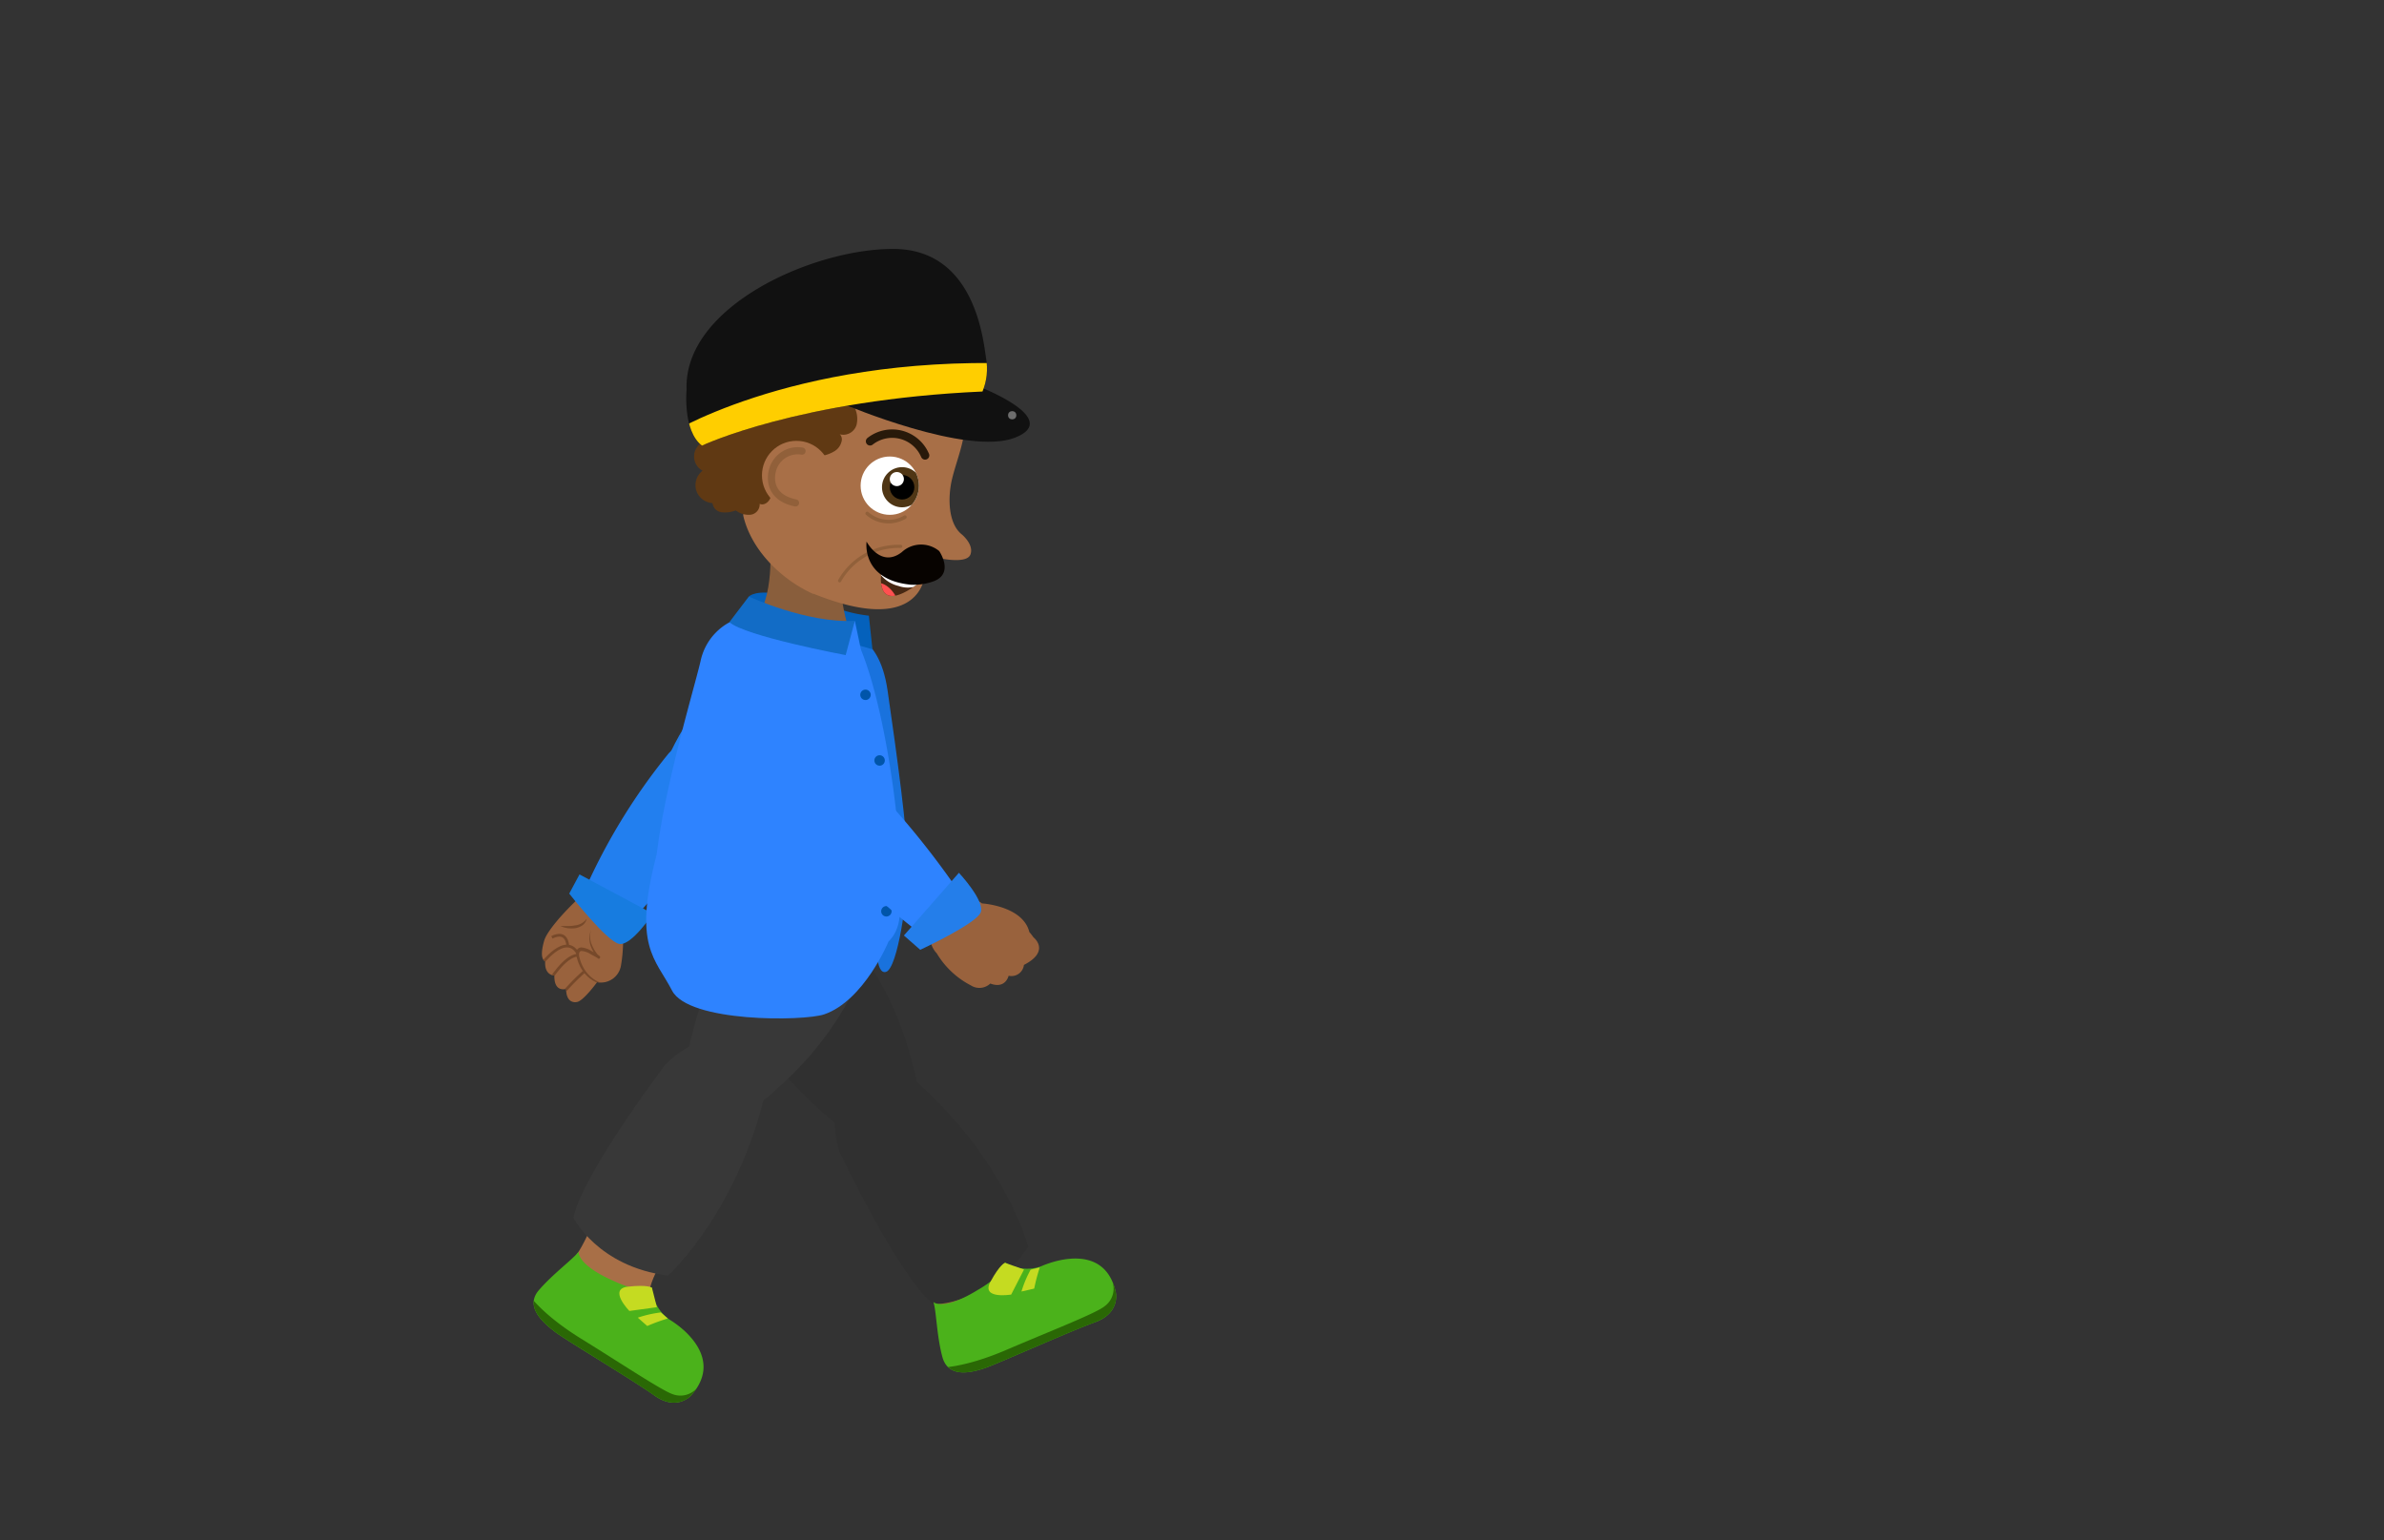 <svg xmlns="http://www.w3.org/2000/svg" xmlns:xlink="http://www.w3.org/1999/xlink" viewBox="0 0 260 168"><rect x="0" y="0" width="260" height="168" fill="#333333" stroke="none"/><defs><style>.cls-1{fill:#4bb21b;}.cls-2{fill:#99623d;}.cls-3{fill:#fff;}.cls-4{fill:#111;}.cls-5{fill:#472813;}.cls-6{fill:#227fef;}.cls-7{fill:#303030;}.cls-8{fill:#9b633d;}.cls-9{clip-path:url(#clip-path);}.cls-10{fill:#2a6805;}.cls-11{fill:#c5db21;}.cls-12{fill:#383838;}.cls-13{fill:#a86f47;}.cls-14{clip-path:url(#clip-path-2);}.cls-15{clip-path:url(#clip-path-3);}.cls-16{fill:#77492a;}.cls-17,.cls-23,.cls-26,.cls-30,.cls-31{fill:none;}.cls-17{stroke:#77492a;stroke-miterlimit:10;stroke-width:0.3px;}.cls-18{fill:#177ce0;}.cls-19{fill:#1972dd;}.cls-20{fill:#0461bc;}.cls-21{fill:#895e3c;}.cls-22{fill:#603913;}.cls-23{stroke:#28190a;stroke-width:0.92px;}.cls-23,.cls-26,.cls-30,.cls-31{stroke-linecap:round;stroke-linejoin:round;}.cls-24{clip-path:url(#clip-path-4);}.cls-25{fill:#4f3615;}.cls-26,.cls-30,.cls-31{stroke:#4f3615;opacity:0.25;}.cls-26{stroke-width:0.35px;}.cls-27{fill:#6d6d6d;}.cls-28{clip-path:url(#clip-path-5);}.cls-29{fill:#ffce00;}.cls-30{stroke-width:0.39px;}.cls-31{stroke-width:0.78px;}.cls-32{fill:#2e83ff;}.cls-33{fill:#126cc6;}.cls-34{fill:#05a;}.cls-35{clip-path:url(#clip-path-6);}.cls-36{fill:#ff5050;}.cls-37{fill:#070300;}.cls-38{fill:#247eea;}</style><clipPath id="clip-path"><path class="cls-1" d="M101.79,142s1,1.05,4.86-1.32c0,0,2.94-1.62,2.95-3a4.53,4.53,0,0,0,3.94.43c2-.87,7-2.23,8.14,2.8,0,0,.57,2.28-2.26,3.3s-10.59,4.52-12,5-4,1.15-4.64-1.2S102.12,142.86,101.79,142Z"/></clipPath><clipPath id="clip-path-2"><path class="cls-1" d="M63.11,136.5s-.29,1.41,3.87,3.23c0,0,3,1.47,4.12.71a4.5,4.5,0,0,0,1.9,3.47c1.85,1.13,5.81,4.43,2.37,8.29,0,0-1.54,1.76-4,0s-9.78-6.1-10.92-7-3.27-2.65-1.68-4.49S62.6,137.25,63.11,136.5Z"/></clipPath><clipPath id="clip-path-3"><path class="cls-2" d="M66.66,98.46a4.25,4.25,0,0,1,1.26,3.08,16.07,16.07,0,0,1-.2,3.79,2.21,2.21,0,0,1-2.6,1.79s-1.5,2.06-2.19,2.16c0,0-1.18.32-1.19-1.43,0,0-1.32.45-1.28-1.45,0,0-1.11,0-1-1.56,0,0-.73-.14-.1-2.28.27-.9,1.83-2.84,4.18-5C63.51,97.51,64.61,96.4,66.66,98.46Z"/></clipPath><clipPath id="clip-path-4"><circle class="cls-3" cx="97.04" cy="52.97" r="3.18"/></clipPath><clipPath id="clip-path-5"><path class="cls-4" d="M76.56,48.6s10.52-5,30.59-5.9a6.51,6.51,0,0,0,.39-3.63c-.33-2.25-1.32-11.88-10.08-11.92S74.53,33.42,74.88,42.5C74.88,42.5,74.44,47,76.56,48.6Z"/></clipPath><clipPath id="clip-path-6"><path class="cls-5" d="M96.13,62.34s-.88,4.89,3.87,1.41C100,63.75,99.47,62.3,96.13,62.34Z"/></clipPath></defs><g id="Layer_3" data-name="Layer 3"><path class="cls-6" d="M89.88,77.59S84,84.19,77.54,87.27c0,0-3.65-.3-5.23-3.31,0,0,2.87-8.26,10.14-13S93.16,73.13,89.88,77.59Z"/><path class="cls-7" d="M85.94,95.28s-8.48,2.59-7.65,9.34,10.13,16.08,13.86,18.69,8.5-3.17,7.68-6.1S97.34,104.83,85.94,95.28Z"/><path class="cls-8" d="M97.63,135.14s4.1,5.8,4.47,7.78.13,7.09,3.55,6.14,10-4,13.82-5.37,1.25-6.44-3.07-6.25-5.55,5.43-9.62-4.69l-6.58-2.09Z"/><path class="cls-7" d="M91.56,125.64s6.44,13.59,10.25,16.62c0,0,6,.08,10.34-6.28,0,0-3-11.46-15.61-20.77C96.54,115.21,89,117.25,91.56,125.64Z"/><path class="cls-1" d="M101.79,142s1,1.05,4.86-1.32c0,0,2.94-1.62,2.95-3a4.53,4.53,0,0,0,3.94.43c2-.87,7-2.23,8.14,2.8,0,0,.57,2.28-2.26,3.3s-10.59,4.52-12,5-4,1.15-4.64-1.2S102.12,142.86,101.79,142Z"/><g class="cls-9"><path class="cls-10" d="M102.36,149.17s2.66.09,7.36-1.93,9.81-4,10.74-4.77a2.35,2.35,0,0,0,.9-2.55l.67.34.55,3.39-4.84,3.41-13.83,4.31s-1.41-1.14-1.31-1.23S102.36,149.17,102.36,149.17Z"/></g><path class="cls-11" d="M109.6,137.73s-.54.14-1.59,2.08,2.27,1.38,2.27,1.38l1.4-2.73Z"/><path class="cls-11" d="M111.4,140.86a12.25,12.25,0,0,1,1-2.38l1-.25a20.24,20.24,0,0,0-.61,2.31Z"/><path class="cls-12" d="M97,97.14s-6.2-6.34-11.81-2.5S75.54,111,74.93,115.53s6.73,6.1,8.95,4S93.73,111.66,97,97.14Z"/><path class="cls-13" d="M66.36,129.15s-2.4,6.68-3.82,8.12-5.73,4.17-3,6.43,9,5.94,12.33,8.24,6-2.66,3.36-6.09-7.63-1.44-1.67-10.57l-2.06-6.59Z"/><path class="cls-12" d="M72.59,116.08s-9.11,12-10.05,16.74c0,0,2.67,5.34,10.32,6.3,0,0,8.8-7.94,11.29-23.41C84.15,115.71,78.87,109.94,72.59,116.08Z"/><path class="cls-1" d="M63.11,136.5s-.29,1.41,3.87,3.23c0,0,3,1.47,4.12.71a4.5,4.5,0,0,0,1.9,3.47c1.85,1.13,5.81,4.43,2.37,8.29,0,0-1.54,1.76-4,0s-9.78-6.1-10.92-7-3.27-2.65-1.68-4.49S62.6,137.25,63.11,136.5Z"/><g class="cls-14"><path class="cls-10" d="M57.57,141.07S59,143.3,63.37,146s8.92,5.74,10.06,6.08a2.38,2.38,0,0,0,2.61-.73l.11.73-2.47,2.4-5.56-2L56.66,143.6a8.13,8.13,0,0,1,.25-1.78C57,141.85,57.57,141.07,57.57,141.07Z"/></g><path class="cls-11" d="M71.1,140.44s-.43-.35-2.62-.11.16,2.65.16,2.65l3-.41Z"/><path class="cls-11" d="M69.56,143.71a12.63,12.63,0,0,1,2.51-.57l.76.66a20.18,20.18,0,0,0-2.24.82Z"/><path class="cls-2" d="M66.66,98.46a4.25,4.25,0,0,1,1.26,3.08,16.07,16.07,0,0,1-.2,3.79,2.21,2.21,0,0,1-2.6,1.79s-1.5,2.06-2.19,2.16c0,0-1.18.32-1.19-1.43,0,0-1.32.45-1.28-1.45,0,0-1.11,0-1-1.56,0,0-.73-.14-.1-2.28.27-.9,1.83-2.84,4.18-5C63.51,97.51,64.61,96.4,66.66,98.46Z"/><g class="cls-15"><path class="cls-16" d="M67.28,107.55a5.19,5.19,0,0,1-2.26-.42,3.69,3.69,0,0,1-1.69-1.6,4.46,4.46,0,0,1-.42-1.1,1.19,1.19,0,0,1-.06-.63.57.57,0,0,1,.53-.47,2.43,2.43,0,0,1,1.14.4L65,104l.25.16a.94.94,0,0,1,.12.09l.07.07a.15.15,0,0,1,0,.12.15.15,0,0,1-.16.13h0l0,0a4,4,0,0,1-.88-1.47,2.43,2.43,0,0,1,.07-1.68,2.34,2.34,0,0,0,.08,1.63,4,4,0,0,0,.9,1.35l-.08,0s-.07,0-.1.1,0,.06,0,.06l0,0-.11-.08-.24-.14-.5-.27a2.16,2.16,0,0,0-1-.35c-.29,0-.32.4-.21.74a4,4,0,0,0,.38,1A3.66,3.66,0,0,0,65.1,107,6,6,0,0,0,67.28,107.55Z"/><path class="cls-17" d="M60.83,109a25.69,25.69,0,0,1,2.84-3"/><path class="cls-17" d="M59.92,107s1.63-2.74,3.08-2.82"/><path class="cls-17" d="M59,105.23s2.65-3.59,4-1.27"/><path class="cls-17" d="M61.91,103.09s-.06-1.69-1.72-.86"/><path class="cls-16" d="M61.12,101h.8a4,4,0,0,0,.78-.07,1.79,1.79,0,0,0,1.29-.73,1.21,1.21,0,0,1-.45.71,1.94,1.94,0,0,1-.79.32A2.91,2.91,0,0,1,61.12,101Z"/></g><path class="cls-6" d="M79.63,86.29A92.61,92.61,0,0,1,68.2,101.18s-4-1.48-4.72-3.43a66,66,0,0,1,9.46-15.6s2.8-3,4.9-1,2.88,3.46,1.79,5.16"/><path class="cls-18" d="M71.2,99.65l-8-4.28-1.12,2.09s4.13,5.28,5.47,5.49S71.2,99.65,71.2,99.65Z"/><path class="cls-19" d="M91.57,69c.17.05,4.24-.52,5.23,6.31S99,90.92,99,94.42s-1.1,11.14-2.35,11.57-1.06-3.75-1.06-3.75l-7.83-24Z"/><path class="cls-20" d="M91,66.24a15.41,15.41,0,0,0,3.76.91l.39,3.67-5.49-1.6Z"/><path class="cls-20" d="M81.67,65.06s.78-.84,3.62-.17l-.57,2.51S81.9,65.89,81.67,65.06Z"/><path class="cls-21" d="M84,59.69s.5,6.88-2.34,8.3c0,0,2.34,5.6,11.63,2.27,0,0-1.49-2.06-1.84-8.65S84,55.16,84,59.69Z"/><path class="cls-13" d="M88.65,64.76c-3.45-1.57-6.72-4.76-7.59-8.52,0,0,0-.17,0-.49a3.63,3.63,0,0,1-1.85-.58c-1.86-1.21-1.82-3.14-1-4.93a3.92,3.92,0,0,0,.42-1.46,9,9,0,0,0-.17-1.62,12.94,12.94,0,0,1-.08-3.88,10.4,10.4,0,0,1,4.6-6.91A14,14,0,0,1,91,34.22c4.39.13,8.65.69,11.41,4.11a16.64,16.64,0,0,1,2.82,7.4c.11,2.19-.91,4.45-1.41,6.56-.45,1.91-.45,4.79,1.08,6,0,0,1.36,1.11.93,2.2s-3.58.35-3.58.35.27,1.75-1.37,1.72c0,0-.2,7-12.12,2.21"/><path class="cls-22" d="M78.08,47.57A2.78,2.78,0,0,0,75.88,49a1.77,1.77,0,0,0,.74,2.34,2,2,0,0,0-.69,2.14,2,2,0,0,0,1.78,1.39,1.13,1.13,0,0,0,1,1,3.22,3.22,0,0,0,1.53-.2,2.33,2.33,0,0,0,1.61.47,1.13,1.13,0,0,0,1-1.19c.54.25,1.17-.31,1.23-.9a2.73,2.73,0,0,0-.58-1.64A2.33,2.33,0,0,0,83,49.18a8,8,0,0,1-1.29-.8,4.88,4.88,0,0,0-.47-.55,1,1,0,0,0-1-.1c-.18.1-.39.26-.57.16a.66.66,0,0,1-.17-.23c-.25-.33-.75-.28-1.16-.2"/><path class="cls-23" d="M100.89,49.67a3.9,3.9,0,0,0-6-1.54"/><circle class="cls-3" cx="97.04" cy="52.97" r="3.18"/><g class="cls-24"><circle class="cls-25" cx="98.38" cy="53.14" r="2.19"/><circle cx="98.38" cy="53.14" r="1.34"/><circle class="cls-3" cx="97.81" cy="52.25" r="0.77"/></g><path class="cls-26" d="M98.23,59.59a7.38,7.38,0,0,0-6.66,3.75"/><path class="cls-22" d="M92.85,43.9a2.81,2.81,0,0,1,.56,2.46,1.51,1.51,0,0,1-2.09.91c.34,0,.53.41.49.74a1.7,1.7,0,0,1-.8,1.2,3.87,3.87,0,0,1-1.4.51c-.37.08-.89,0-.92-.35.38.2.25.79,0,1.12a2.75,2.75,0,0,1-4.23.11,1.73,1.73,0,0,1-2.85-.5,1.47,1.47,0,0,1-1.23.85A1.69,1.69,0,0,1,79,50.64a1,1,0,0,1-.18-1.31.46.46,0,0,1-.64.08,1,1,0,0,1-.34-.64,2.76,2.76,0,0,1,.49-2.14,2.71,2.71,0,0,1,1.92-1.06,1.2,1.2,0,0,1-.09-1.46,2.54,2.54,0,0,1,1.22-.94,6.66,6.66,0,0,1,1.68-.46c.49-.06,1.09,0,1.3.44a4.13,4.13,0,0,1,1.58-1.47,2.12,2.12,0,0,1,2.07.1,7.68,7.68,0,0,1,.85.86.34.34,0,0,0,.2.13.41.41,0,0,0,.28-.13l1-.83c.37-.31.87-.63,1.29-.41s.44.58.75.73a1.22,1.22,0,0,0,.73,0,1.07,1.07,0,0,1,.73.09c.2.14.26.5,0,.62"/><path class="cls-4" d="M92.13,44.12s13.36,5.67,18.58,3.61-4-5.59-4-5.59Z"/><circle class="cls-27" cx="110.39" cy="45.29" r="0.45"/><path class="cls-4" d="M76.56,48.6s10.52-5,30.59-5.9a6.51,6.51,0,0,0,.39-3.63c-.33-2.25-1.32-11.88-10.08-11.92S74.53,33.42,74.88,42.5C74.88,42.5,74.44,47,76.56,48.6Z"/><g class="cls-28"><path class="cls-4" d="M76.31,45.68S95.2,31.2,105.45,39.85L90.64,43.3Z"/><path class="cls-29" d="M72.46,47.64s13.48-8.78,38.13-8l-2.27,5.48L72.26,52l.13-3.84"/></g><path class="cls-30" d="M94.58,56a3.49,3.49,0,0,0,4.11.4"/><circle class="cls-13" cx="86.86" cy="51.84" r="3.76"/><path class="cls-31" d="M87.47,49.2a2.84,2.84,0,0,0-3.24,2.18s-.84,2.77,2.53,3.47"/><path class="cls-32" d="M81.2,67.26a6.27,6.27,0,0,0-4.8,4.86c-1,4.28-7,23.65-4.38,28.61s5.94,3.79,10.31,3.69,15,2,15.76-4.28-1.19-21.94-4.2-29.3C93.89,70.84,88.52,65.88,81.2,67.26Z"/><polygon class="cls-32" points="93.23 67.71 93.89 70.84 91.8 70.87 93.23 67.71"/><path class="cls-33" d="M81.67,65.06S88,68,93.23,67.71l-1,3.74s-11.07-2.08-12.68-3.6Z"/><circle class="cls-34" cx="94.39" cy="75.78" r="0.57"/><circle class="cls-34" cx="95.93" cy="82.94" r="0.57"/><circle class="cls-34" cx="96.76" cy="91" r="0.57"/><circle class="cls-34" cx="96.67" cy="99.39" r="0.57"/><path class="cls-32" d="M96.89,102.72s-2.66,6.42-7,7.91c-2.23.76-14.79.91-16.6-2.6S69,103.24,71.6,93.25c0,0,12.19,9.47,12.58,9.47Z"/><path class="cls-32" d="M84.83,71.43a94.9,94.9,0,0,1,9,13.9s-4.33,3.27-4.93,5.55c0,0-10.47-10.94-11.53-13.24S76,72.51,79.86,70.55,84.83,71.43,84.83,71.43Z"/><path class="cls-5" d="M96.13,62.34s-.88,4.89,3.87,1.41C100,63.75,99.47,62.3,96.13,62.34Z"/><g class="cls-35"><path class="cls-3" d="M95.66,62.11A3.59,3.59,0,0,0,98,63.91a3,3,0,0,0,2.8-.42l-2.38-1.83Z"/><path class="cls-36" d="M95.71,63.57s1.3-.14,2.26,2l-2.26-.22Z"/></g><path class="cls-37" d="M102.43,60.1a3.1,3.1,0,0,0-4.08.12c-2.3,1.78-3.84-1.15-3.84-1.15s-.62,4.16,4.81,4.7a6.33,6.33,0,0,0,2.6-.41C104.06,62.47,102.43,60.1,102.43,60.1Z"/><path class="cls-2" d="M111.67,105.24a1.37,1.37,0,0,1-1.67,1.18s-.32,1.48-2,.85a1.72,1.72,0,0,1-2.12.2,9.3,9.3,0,0,1-3.72-3.5s-1.87-1.73.38-4.55,4.55-.89,4.55-.89,4.46.26,5.17,3.12a6.41,6.41,0,0,1,.45.58S114.63,103.71,111.67,105.24Z"/><path class="cls-32" d="M93.49,83.94a91.66,91.66,0,0,1,11.9,14.52S103,102,101,102.28a66.14,66.14,0,0,1-13-12.76s-2.25-3.41.12-5,4-2,5.43-.57"/><path class="cls-38" d="M104.58,95.19l-6,6.84,1.78,1.56s6.08-2.82,6.59-4.07S104.58,95.19,104.58,95.19Z"/></g></svg>